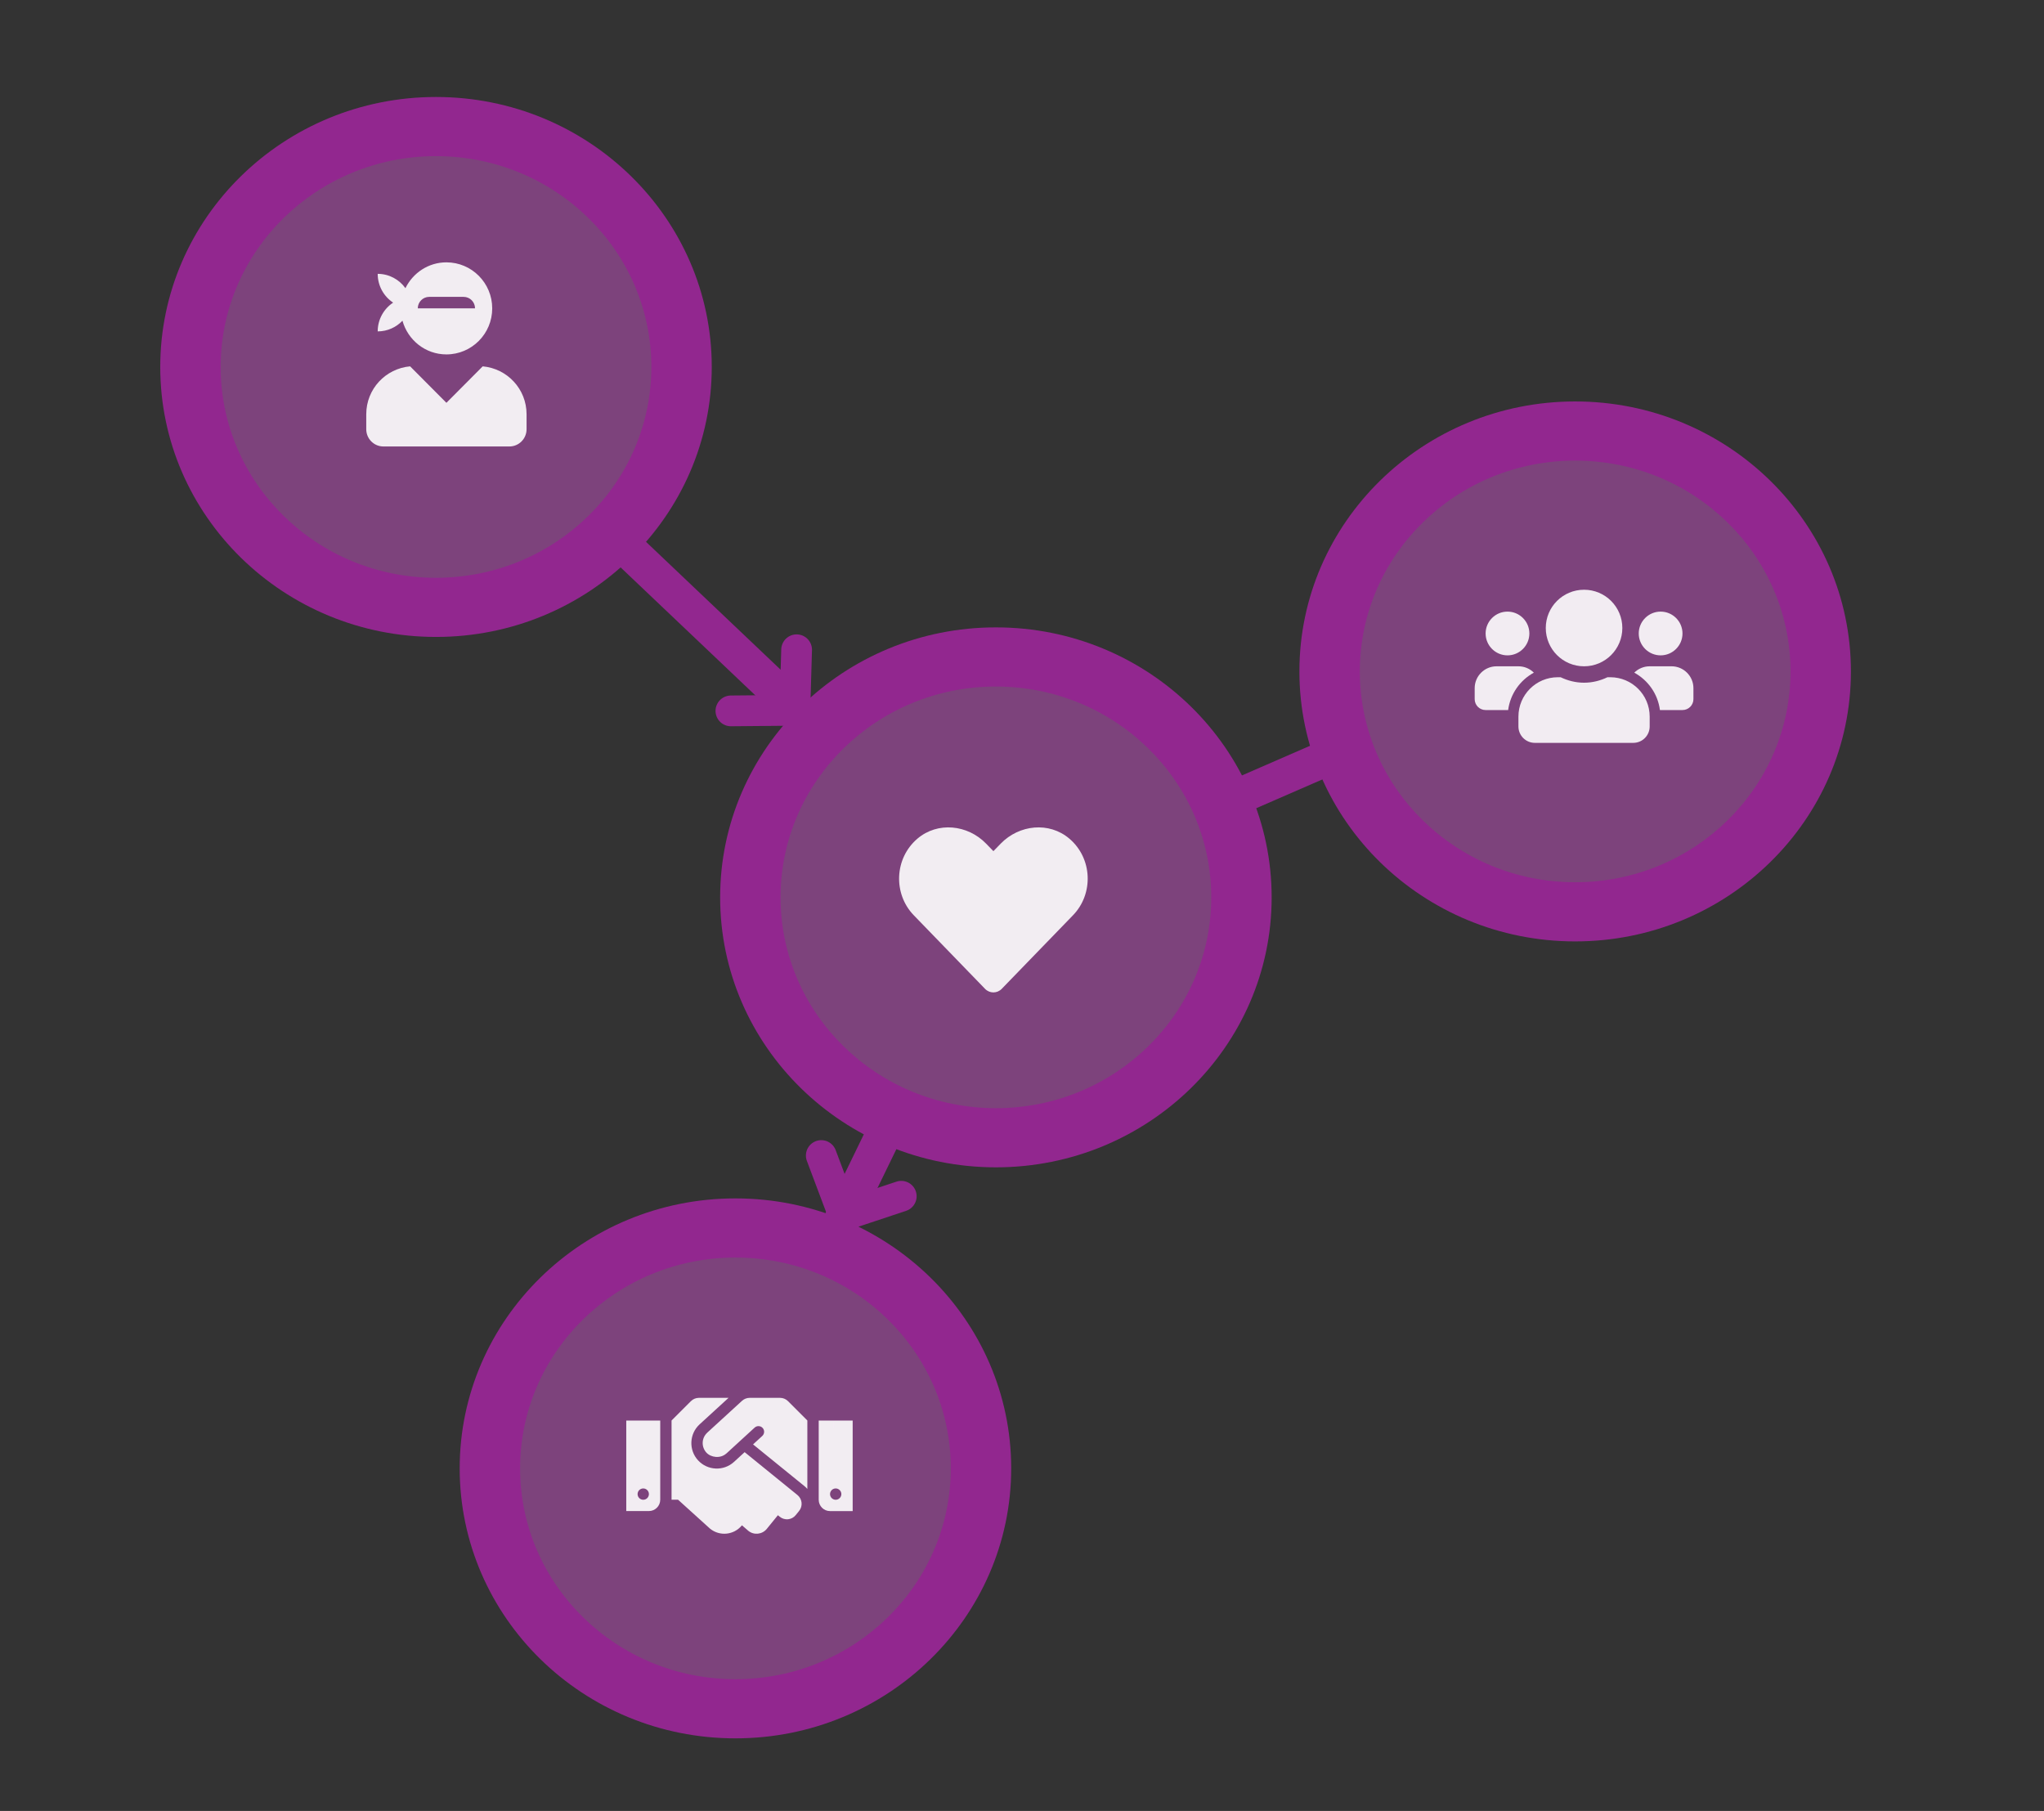 <?xml version="1.0" encoding="UTF-8" standalone="no"?><!DOCTYPE svg PUBLIC "-//W3C//DTD SVG 1.1//EN" "http://www.w3.org/Graphics/SVG/1.1/DTD/svg11.dtd"><svg width="100%" height="100%" viewBox="0 0 2061 1826" version="1.1" xmlns="http://www.w3.org/2000/svg" xmlns:xlink="http://www.w3.org/1999/xlink" xml:space="preserve" xmlns:serif="http://www.serif.com/" style="fill-rule:evenodd;clip-rule:evenodd;stroke-linecap:round;stroke-linejoin:round;stroke-miterlimit:1.5;"><rect x="0" y="0" width="2061" height="1826" fill="#333333" stroke="none"/><rect id="asset-monitoring" x="0" y="0" width="2060.27" height="1825.05" style="fill:none;"/><g id="Ecosystem"><g><ellipse cx="840.71" cy="1436.84" rx="0.273" ry="3.448" style="fill:#92278f;"/><path d="M842.887,728.233l-228.53,-217.066l-25.02,26.341l228.53,217.066l25.02,-26.341Z" style="fill:#92278f;"/><path d="M1346.89,740.666l-114.502,49.867l14.405,33.076l114.502,-49.867l-14.405,-33.076Z" style="fill:#92278f;"/><path d="M885.801,1113.36l-66.168,136.138l32.408,15.751l66.168,-136.138l-32.408,-15.751Z" style="fill:#92278f;"/></g><g id="Center"><ellipse id="_-Ellipse-" serif:id="(Ellipse)" cx="1002.01" cy="894.471" rx="253.793" ry="254.145" style="fill:#b04fae;fill-opacity:0.592;"/><path id="Center1" serif:id="Center" d="M1004.18,632.59c153.46,0 278.049,121.976 278.049,272.218c0,150.241 -124.589,272.218 -278.049,272.218c-153.459,0 -278.048,-121.977 -278.048,-272.218c0,-150.242 124.589,-272.218 278.048,-272.218Zm0,59.641c119.837,0 217.13,95.253 217.13,212.577c0,117.324 -97.293,212.576 -217.13,212.576c-119.837,0 -217.129,-95.252 -217.129,-212.576c0,-117.324 97.292,-212.577 217.129,-212.577Z" style="fill:#92278f;"/></g><g id="Enterprises"><ellipse id="_-Ellipse-1" serif:id="(Ellipse)" cx="739.383" cy="1470.23" rx="253.793" ry="254.145" style="fill:#b04fae;fill-opacity:0.592;"/><path id="Center2" serif:id="Center" d="M741.558,1208.35c153.459,0 278.048,121.977 278.048,272.219c0,150.241 -124.589,272.218 -278.048,272.218c-153.46,0 -278.049,-121.977 -278.049,-272.218c0,-150.242 124.589,-272.219 278.049,-272.219Zm0,59.642c119.837,0 217.129,95.252 217.129,212.577c0,117.324 -97.292,212.576 -217.129,212.576c-119.837,0 -217.13,-95.252 -217.13,-212.576c0,-117.325 97.293,-212.577 217.13,-212.577Z" style="fill:#92278f;"/><g opacity="0.9"><path d="M786.536,1409.46l-30.641,0c-2.853,0 -5.6,1.07 -7.704,2.996l-35.064,32.103c-0.035,0.036 -0.071,0.107 -0.107,0.143c-5.921,5.564 -5.814,14.446 -0.749,19.975c4.53,4.958 14.054,6.277 20.011,0.963c0.036,-0.036 0.107,-0.036 0.143,-0.072l28.5,-26.11c2.318,-2.104 5.957,-1.962 8.061,0.357c2.14,2.318 1.962,5.921 -0.357,8.061l-9.309,8.525l51.935,42.162c1.034,0.856 1.961,1.783 2.818,2.746l0,-69.02l-19.476,-19.476c-2.105,-2.14 -5.03,-3.353 -8.061,-3.353Zm38.986,22.9l0,79.864c0,6.314 5.101,11.415 11.415,11.415l22.828,0l0,-91.279l-34.243,0Zm17.122,79.864c-3.139,0 -5.707,-2.568 -5.707,-5.707c0,-3.139 2.568,-5.707 5.707,-5.707c3.139,0 5.707,2.568 5.707,5.707c0,3.139 -2.568,5.707 -5.707,5.707Zm-211.164,11.379l22.828,0c6.314,0 11.414,-5.101 11.414,-11.414l0,-79.829l-34.242,0l0,91.243Zm17.121,-22.793c3.139,0 5.707,2.568 5.707,5.707c0,3.139 -2.568,5.707 -5.707,5.707c-3.139,0 -5.707,-2.568 -5.707,-5.707c0,-3.174 2.568,-5.707 5.707,-5.707Zm155.484,6.635l-53.255,-43.232l-10.701,9.809c-10.594,9.667 -26.823,8.739 -36.276,-1.569c-9.595,-10.487 -8.846,-26.717 1.57,-36.276l29.178,-26.717l-29.892,0c-3.032,0 -5.921,1.213 -8.061,3.353l-19.511,19.476l0,79.864l6.527,0l32.281,29.213c9.774,7.955 24.149,6.457 32.103,-3.317l0.071,-0.071l6.385,5.529c5.672,4.637 14.054,3.745 18.655,-1.927l11.201,-13.768l1.926,1.569c4.887,3.96 12.092,3.246 16.051,-1.676l3.389,-4.173c3.995,-4.923 3.246,-12.092 -1.641,-16.087Z" style="fill:#fff;fill-rule:nonzero;"/></g></g><g id="Security-researchers" serif:id="Security researchers"><ellipse id="_-Ellipse-2" serif:id="(Ellipse)" cx="437.453" cy="359.672" rx="253.793" ry="254.145" style="fill:#b04fae;fill-opacity:0.592;"/><path id="Center3" serif:id="Center" d="M439.627,97.79c153.459,0 278.049,121.977 278.049,272.219c0,150.241 -124.59,272.218 -278.049,272.218c-153.459,0 -278.048,-121.977 -278.048,-272.218c0,-150.242 124.589,-272.219 278.048,-272.219Zm0,59.642c119.837,0 217.13,95.252 217.13,212.577c0,117.324 -97.293,212.576 -217.13,212.576c-119.837,0 -217.129,-95.252 -217.129,-212.576c0,-117.325 97.292,-212.577 217.129,-212.577Z" style="fill:#92278f;"/><g opacity="0.9"><path d="M486.71,369.388l-36.588,36.769l-36.588,-36.769c-24.753,2.212 -44.238,22.844 -44.238,48.3l0,15.085c0,9.609 7.758,17.405 17.32,17.405l127.012,0c9.562,0 17.319,-7.796 17.319,-17.405l0,-15.085c0,-25.456 -19.484,-46.088 -44.237,-48.3Zm-105.867,-35.246c9.85,0 18.691,-4.171 24.969,-10.77c5.449,19.545 23.093,33.977 44.31,33.977c25.51,0 46.186,-20.778 46.186,-46.415c0,-25.637 -20.676,-46.414 -46.186,-46.414c-18.186,0 -33.774,10.66 -41.315,26.035c-6.278,-8.702 -16.418,-14.432 -27.964,-14.432c0,12.112 6.17,22.772 15.551,29.009c-9.381,6.237 -15.551,16.898 -15.551,29.01Zm51.959,-34.811l34.64,0c6.386,0 11.546,5.185 11.546,11.603l-57.732,0c0,-6.418 5.159,-11.603 11.546,-11.603Z" style="fill:#fff;fill-rule:nonzero;"/></g></g><g id="Individuals"><ellipse id="_-Ellipse-3" serif:id="(Ellipse)" cx="1586.09" cy="666.668" rx="253.793" ry="254.145" style="fill:#b04fae;fill-opacity:0.592;"/><path id="Center4" serif:id="Center" d="M1588.26,404.787c153.459,0 278.049,121.977 278.049,272.218c0,150.241 -124.59,272.218 -278.049,272.218c-153.459,0 -278.048,-121.977 -278.048,-272.218c0,-150.241 124.589,-272.218 278.048,-272.218Zm0,59.641c119.837,0 217.13,95.253 217.13,212.577c0,117.324 -97.293,212.577 -217.13,212.577c-119.837,0 -217.129,-95.253 -217.129,-212.577c0,-117.324 97.292,-212.577 217.129,-212.577Z" style="fill:#92278f;"/><g opacity="0.896"><path d="M1520.03,660.801c12.166,0 22.057,-9.891 22.057,-22.057c0,-12.166 -9.891,-22.057 -22.057,-22.057c-12.165,0 -22.057,9.891 -22.057,22.057c0,12.166 9.892,22.057 22.057,22.057Zm154.398,0c12.166,0 22.057,-9.891 22.057,-22.057c0,-12.166 -9.891,-22.057 -22.057,-22.057c-12.166,0 -22.057,9.891 -22.057,22.057c0,12.166 9.891,22.057 22.057,22.057Zm11.029,11.028l-22.057,0c-6.066,0 -11.546,2.447 -15.543,6.41c13.889,7.617 23.745,21.368 25.882,37.704l22.746,0c6.1,0 11.028,-4.929 11.028,-11.029l0,-11.028c0,-12.166 -9.891,-22.057 -22.056,-22.057Zm-88.228,0c21.333,0 38.6,-17.266 38.6,-38.599c0,-21.334 -17.267,-38.6 -38.6,-38.6c-21.333,0 -38.599,17.266 -38.599,38.6c0,21.333 17.266,38.599 38.599,38.599Zm26.468,11.028l-2.86,0c-7.169,3.447 -15.13,5.515 -23.608,5.515c-8.478,0 -16.405,-2.068 -23.607,-5.515l-2.861,0c-21.919,0 -39.702,17.784 -39.702,39.703l0,9.925c0,9.133 7.409,16.543 16.542,16.543l99.256,0c9.133,0 16.543,-7.41 16.543,-16.543l0,-9.925c0,-21.919 -17.784,-39.703 -39.703,-39.703Zm-77.095,-4.618c-3.998,-3.963 -9.478,-6.41 -15.543,-6.41l-22.057,0c-12.166,0 -22.057,9.891 -22.057,22.057l0,11.028c0,6.1 4.928,11.029 11.028,11.029l22.712,0c2.171,-16.336 12.028,-30.087 25.917,-37.704Z" style="fill:#fff;fill-rule:nonzero;"/></g></g><g opacity="0.9"><clipPath id="_clip1"><rect x="906.579" y="822.385" width="190.17" height="190.17"/></clipPath><g clip-path="url(#_clip1)"><path d="M1078.29,845.636c-20.354,-17.345 -50.625,-14.225 -69.308,5.052l-7.317,7.54l-7.317,-7.54c-18.646,-19.277 -48.954,-22.397 -69.308,-5.052c-23.326,19.909 -24.551,55.64 -3.677,77.22l71.871,74.21c4.642,4.792 12.182,4.792 16.825,0l71.871,-74.21c20.911,-21.58 19.685,-57.311 -3.64,-77.22Z" style="fill:#fff;fill-rule:nonzero;"/></g></g></g><path d="M803.244,655.158l-1.791,61.057l-64.466,0.579" style="fill:none;stroke:#92278f;stroke-width:31px;"/><path d="M908.751,1206.18l-57.957,19.289l-22.686,-60.345" style="fill:none;stroke:#92278f;stroke-width:31px;"/></svg>